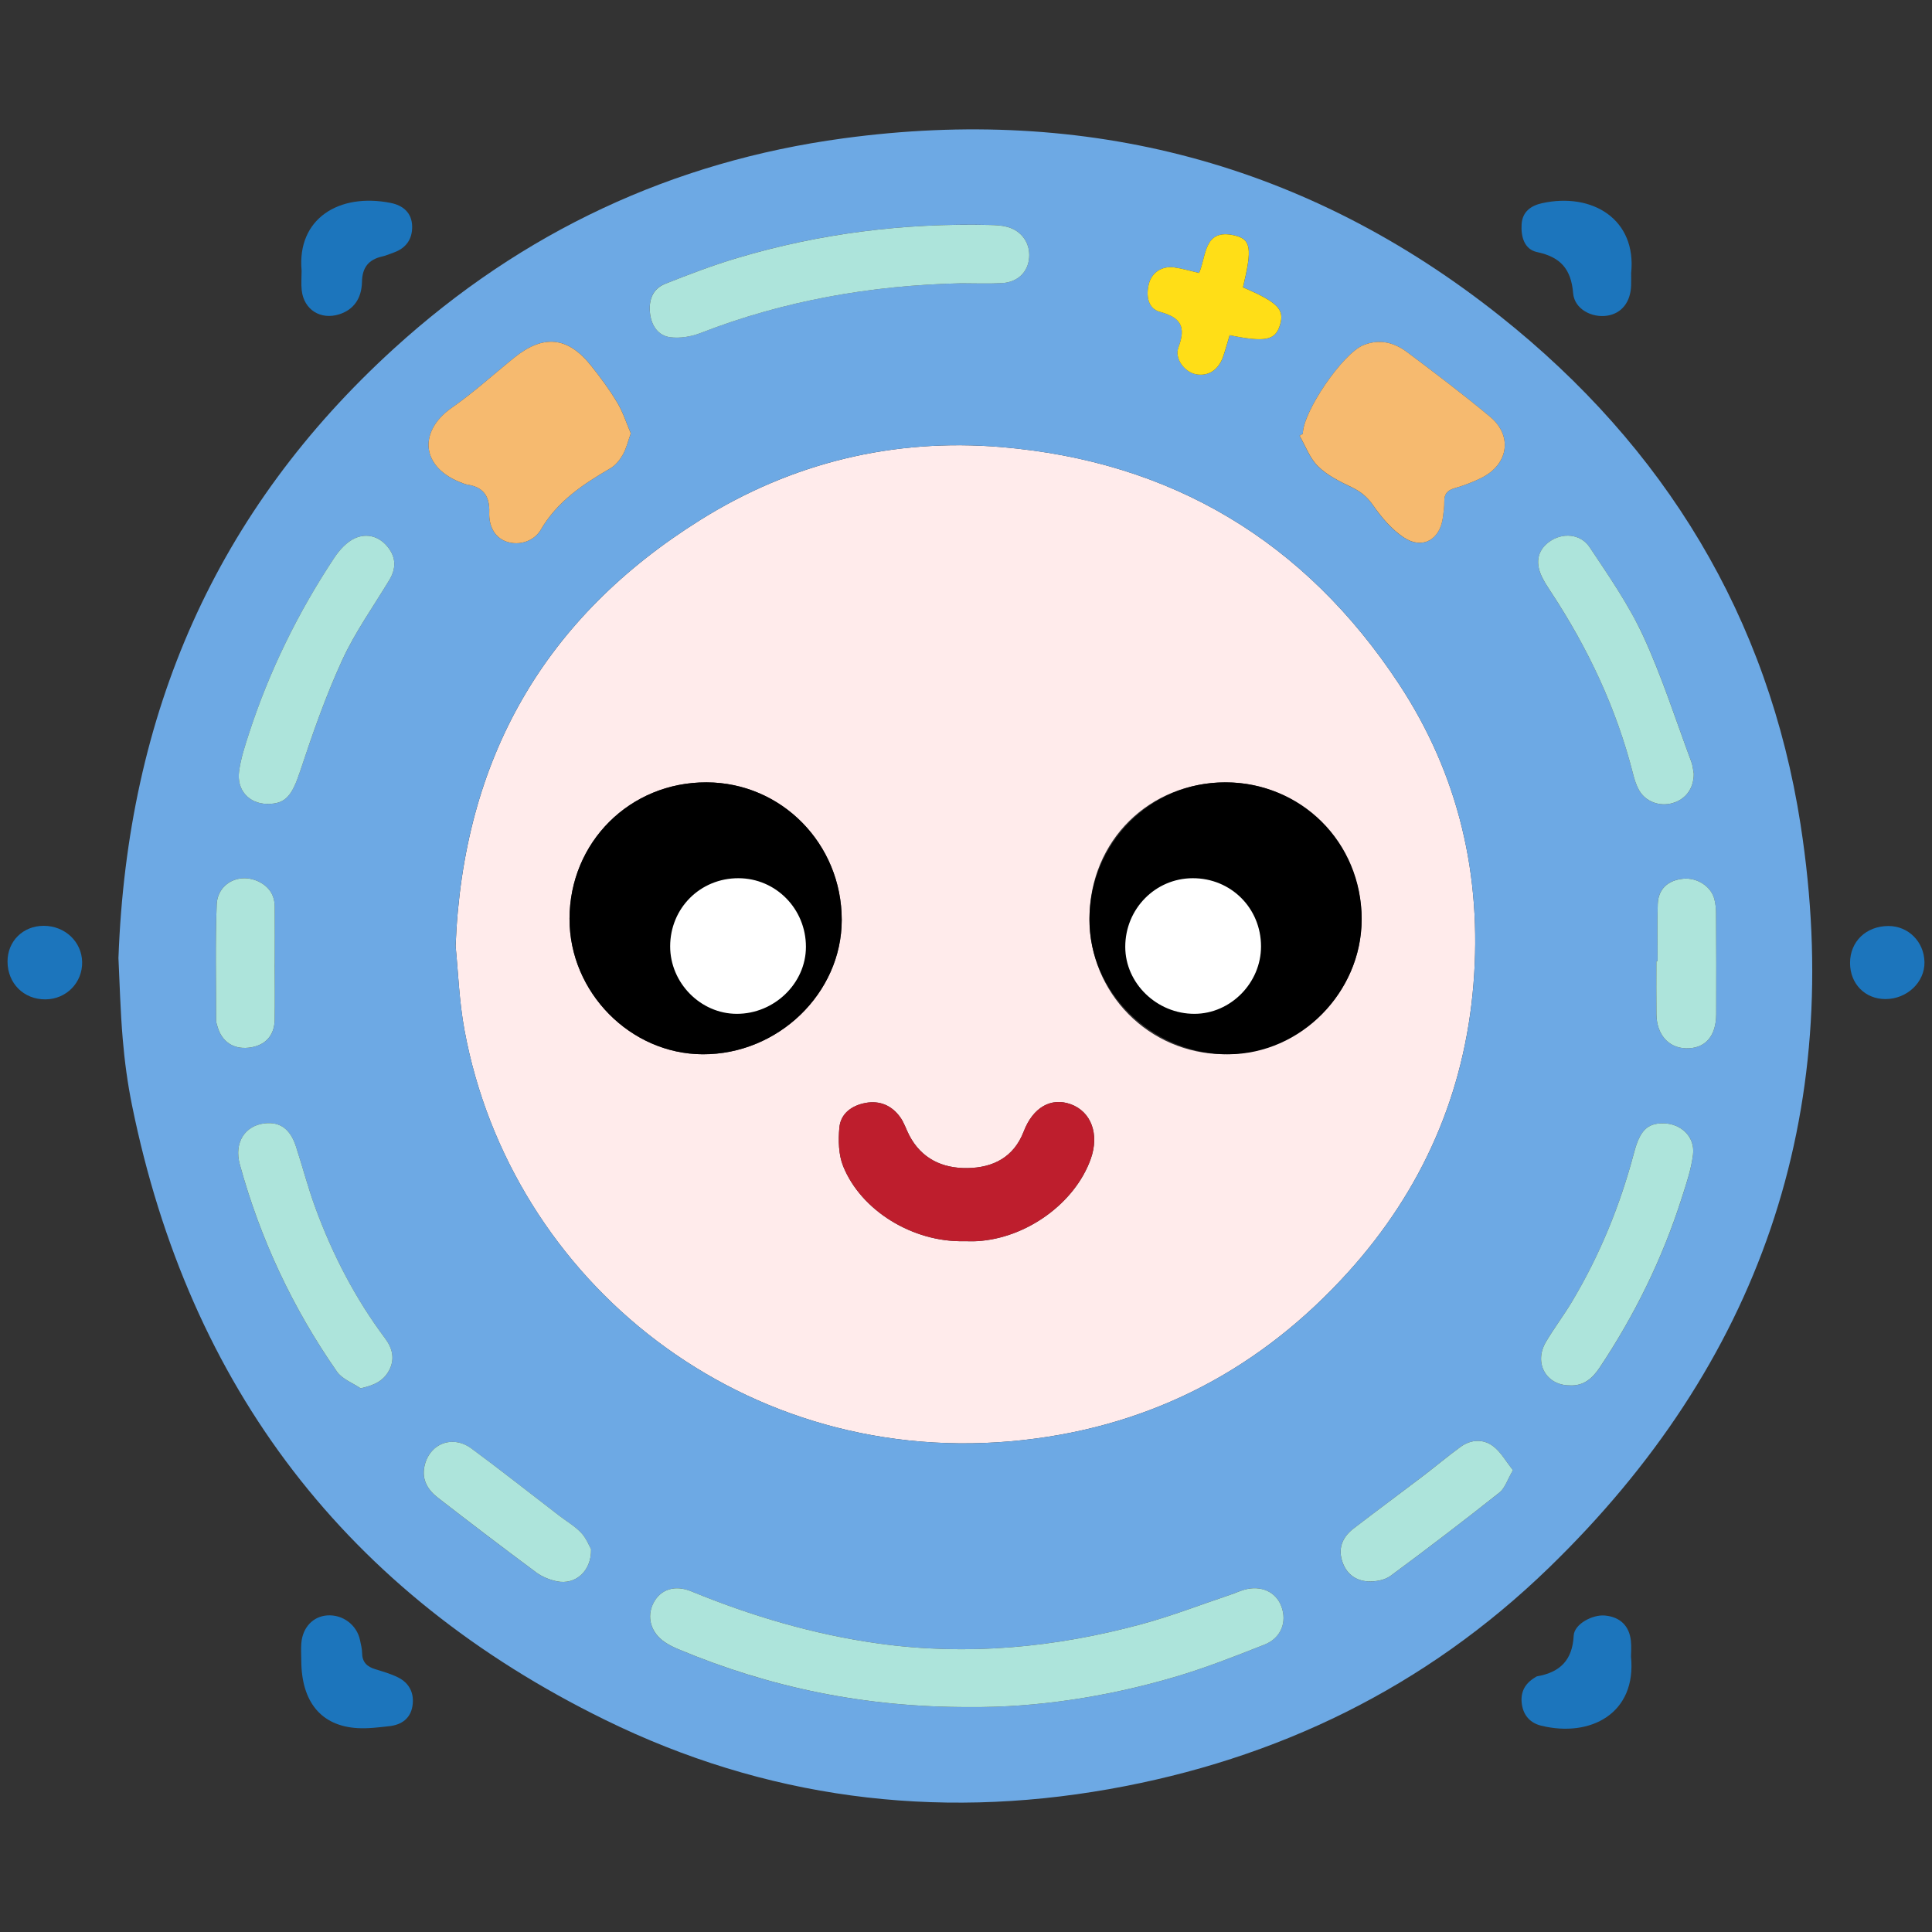 <?xml version="1.0" encoding="UTF-8"?>
<svg id="Layer_1" data-name="Layer 1" xmlns="http://www.w3.org/2000/svg" viewBox="0 0 1024 1024">
  <rect x="0" y="0" width="1024" height="1024" fill="#333333" stroke="none"/>
  <defs>
    <style>
      .cls-1 {
        fill: #6da9e4;
      }

      .cls-2 {
        fill: #fff;
      }

      .cls-3 {
        fill: #f6ba6f;
      }

      .cls-4 {
        fill: #be1e2d;
      }

      .cls-5 {
        fill: #ade4db;
      }

      .cls-6 {
        fill: #ffebeb;
      }

      .cls-7 {
        fill: #ffde17;
      }

      .cls-8 {
        fill: #1c75bc;
      }
    </style>
  </defs>
  <path class="cls-8" d="m159.68,879.99c0-3.06-.22-6.13.04-9.17.71-8.29,6.2-14.05,13.64-14.61,8.26-.63,15.81,5.02,17.47,13.13.47,2.3,1.08,4.63,1.11,6.95.07,4.82,2.72,7.13,7,8.44,4.02,1.23,8.12,2.41,11.88,4.25,6.19,3.03,8.83,8.49,7.8,15.17-1.03,6.68-5.79,10.03-12.23,10.75-5.6.63-11.28,1.36-16.86,1.04-19.34-1.12-29.82-13.92-29.84-35.95Z"/>
  <path class="cls-8" d="m159.85,143.33c-2.46-27.43,19.84-41.21,47.19-35.78,6.54,1.3,11.27,5.18,11.41,12.43.13,6.83-3.28,11.59-9.84,13.9-2,.7-3.95,1.59-6,2.05-7.22,1.62-10.6,5.8-10.75,13.42-.18,9.08-4.63,14.85-11.97,17.21-9.91,3.18-18.81-2.36-19.97-12.66-.39-3.48-.06-7.05-.06-10.58Z"/>
  <path class="cls-8" d="m864.54,144.89c0,1.61.06,3.96-.01,6.31-.26,8.89-5.02,14.92-12.65,16.11-8.19,1.27-17.39-3.47-18.09-11.91-1.06-12.85-6.71-19.15-19.09-21.79-6.76-1.44-8.63-8.08-8.22-14.73.42-6.78,5.07-9.93,10.9-11.2,26.56-5.81,50.22,8.54,47.15,37.22Z"/>
  <path class="cls-8" d="m864.46,877.99c3.06,30.17-21.45,43.07-47.6,36.66-5.65-1.38-9.34-5.28-10.23-11.31-.93-6.3,1.51-10.98,6.91-14.22.4-.24.8-.59,1.24-.66,12.09-2.13,18.65-8.53,19.31-21.56.31-6.12,9.97-11.22,16.48-10.64,7.99.71,12.96,5.35,13.83,13.36.36,3.25.06,6.57.06,8.37Z"/>
  <path class="cls-8" d="m3.99,509.73c-.07-10.86,8.21-19.05,19.21-19.03,11.21.02,20.12,8.41,20.34,19.15.22,10.98-8.4,19.78-19.47,19.84-11.45.07-20.01-8.44-20.08-19.96Z"/>
  <path class="cls-8" d="m999.43,529.53c-10.9.05-18.88-8.07-18.87-19.19.02-11.31,8.51-19.49,20.3-19.54,10.59-.04,18.97,8.35,19.15,19.16.17,10.61-9.2,19.52-20.58,19.57Z"/>
  <path class="cls-6" d="m241.48,501.26c3.95-99.78,47.56-174.29,129.72-225.69,48.47-30.32,102.33-43.39,159.32-38.63,90.41,7.55,161.18,49.96,211.05,125.74,31.62,48.05,44.01,101.71,39.41,158.83-4.69,58.19-27.14,109.22-66.3,152.61-46.21,51.2-103.71,81.53-172.22,89.13-147.93,16.41-271.71-84.21-296.28-217.29-2.85-15.43-3.36-31.3-4.72-44.69Zm335.96-14.81c-.24,39.84,31.4,71.98,71.19,72.32,39.48.33,72.71-31.89,73.07-70.86.37-39.87-31.87-72.96-71.36-73.24-41.06-.29-72.65,30.81-72.9,71.78Zm-275.58.61c-.04,38.81,32.19,71.57,70.56,71.73,40.02.17,73.71-32.39,73.71-71.22,0-40.32-31.89-72.79-71.63-72.91-40.63-.12-72.61,31.74-72.65,72.4Zm209.01,170.8c2.35,0,4.71.12,7.06-.02,26.18-1.56,51.85-20.15,60.19-43.57,4.67-13.11.27-25.1-10.66-29.03-10.39-3.74-19.95,1.68-24.85,14.43-5.3,13.79-16.35,19.25-29.88,19.44-13.18.19-24.33-4.94-30.82-17.41-1.62-3.12-2.69-6.61-4.69-9.44-4.46-6.3-10.9-9.1-18.46-7.69-7.21,1.34-13.2,5.55-13.88,13.12-.6,6.75-.45,14.32,2.03,20.45,9.56,23.66,37.02,40.29,63.96,39.72Z"/>
  <path class="cls-1" d="m954.39,437.33c-17.09-110.28-72.07-200.42-159.2-269.69-102.19-81.27-219.33-111.81-348.32-94.3-90.51,12.26-170.11,49.57-237.97,111.32-94.47,85.97-141.4,193.42-146.12,323.16.62,12.49.98,27.78,2.28,43.02.98,11.69,2.57,23.43,4.9,34.93,30.38,149.53,113.92,258.7,250.81,325.82,84.57,41.48,174.29,53.09,266.98,36.7,89.14-15.75,167.79-53.94,233.06-117.2,111.73-108.24,157.41-240.04,133.57-393.76Zm-133.12-150.26c6.83-4.87,16.45-4.28,21.33,3.06,10.13,15.24,20.73,30.5,28.37,47.02,9.9,21.5,17.14,44.25,25.42,66.5.89,2.38,1.08,5.04,1.34,6.36.04,8.05-4.38,13.69-11.28,15.67-6.83,1.94-14.26-.75-17.71-6.85-1.47-2.62-2.41-5.62-3.15-8.54-8.83-34.82-23.92-66.77-43.64-96.66-1.41-2.15-2.81-4.34-4.06-6.6-4.47-8.24-3.26-15.2,3.38-19.95Zm-40.29,234.44c-4.68,58.2-27.14,109.22-66.3,152.6-46.21,51.21-103.7,81.54-172.22,89.14-147.93,16.41-271.69-84.21-296.27-217.3-2.85-15.43-3.36-31.31-4.72-44.68,3.94-99.79,47.57-174.29,129.73-225.69,48.47-30.33,102.32-43.4,159.32-38.63,90.4,7.54,161.17,49.94,211.05,125.73,31.61,48.06,44,101.72,39.4,158.83Zm-90.46-291.57c.06-11.75,21.11-42.51,32.06-46.98,8.54-3.49,16.41-1.43,23.29,3.73,14.86,11.17,29.72,22.39,43.98,34.31,12,10.02,9.62,25.12-4.55,32.21-4.6,2.32-9.51,4.15-14.45,5.58-3.83,1.11-5.41,3.09-5.38,6.98.04,2.81-.36,5.64-.72,8.45-1.53,11.84-10.81,17.2-20.69,10.68-6.43-4.22-11.84-10.62-16.28-17.03-3.15-4.53-6.58-7.32-11.41-9.62-6.3-3.02-12.9-6.3-17.8-11.07-4.38-4.28-6.62-10.75-9.79-16.24.57-.34,1.13-.66,1.72-1Zm-81.59-79.54c1.57-6.04,7-9.54,13.47-8.66,4.36.6,8.6,1.9,13.15,2.94,3.98-9.07,2.4-23.67,18.73-19.92,8.92,2.04,9.47,6.92,4.55,27.52,18.67,8.11,22.16,11.75,19.56,20.14-2.49,7.98-7.81,9.09-26.63,5.24-1.11,3.7-2.15,7.51-3.41,11.22-2.43,7.19-7.86,10.69-14.41,9.49-5.85-1.09-11.64-8.13-9.3-14.32,4.09-10.98,1.21-15.77-9.85-18.79-6.41-1.74-7.47-8.6-5.85-14.88Zm-256.47.09c12.66-5.05,25.42-9.9,38.46-13.79,43.61-13,88.29-18.56,133.78-17.47,3.04.08,6.15.21,9.05.98,7.75,2.06,12.3,8.62,11.73,16.28-.58,7.7-6.02,13.11-14.49,13.56-7.26.41-14.58.09-21.88.09-47.4,1.13-93.44,9.11-137.78,26.35-4.98,1.92-10.9,2.92-16.13,2.24-6.3-.83-9.88-6.02-10.66-12.45-.85-6.94,1.17-13.13,7.9-15.81Zm-112.9,65.56c11.56-8.03,22.01-17.62,33.01-26.46,15.45-12.47,28.37-11.22,40.7,4.19,4.98,6.24,9.75,12.71,13.86,19.54,3.07,5.11,4.9,11,7.22,16.35-1.58,4.38-2.41,8.11-4.22,11.28-1.58,2.77-3.85,5.64-6.54,7.22-14.5,8.45-28.14,17.43-37.01,32.69-3.34,5.73-11.15,8.68-18.24,6.17-6.64-2.34-9.28-8.77-9.03-15.45.32-8.75-3.28-13.54-11.84-14.77-.7-.09-1.36-.4-2.02-.62-22.61-8.13-23.95-27.57-5.88-40.14Zm-112.84,192.8c.89-6.7,3.06-13.28,5.15-19.73,10.79-33.31,26.07-64.49,45.42-93.61,2.73-4.13,6.64-8.41,11.01-10.3,6.09-2.66,12.56-1.04,17.14,4.62,4.56,5.64,4.58,11.49.87,17.64-8.49,14.09-18.18,27.67-24.99,42.53-8.69,18.92-15.6,38.72-22.18,58.53-4.36,13.13-7.68,17.67-17.52,17.56-9.6-.11-16.22-7.24-14.9-17.24Zm-11.43,135.35c-.32-1.13-.75-2.28-.75-3.41,0-20.43-.49-40.89.3-61.28.45-11.66,12.54-17.43,22.86-11.94,5.22,2.77,7.88,7.19,7.9,13.15.02,5.17.04,10.34.04,15.5.02,4.92,0,9.86,0,14.79-.02,9.86.13,19.73-.06,29.59-.15,8.56-5.28,13.81-13.88,14.71-8.09.85-14.15-3.24-16.41-11.11Zm90.87,182.27c-2.94,5.45-7.86,7.81-15.07,9.36-4.22-2.89-9.73-4.89-12.47-8.81-23.44-33.61-40.65-70.29-51.51-109.83-3.21-11.69,2.81-20.71,13.35-21.8,8.05-.83,13.41,3.07,16.41,12.32,3.55,10.94,6.45,22.1,10.43,32.89,9.07,24.58,21.03,47.7,36.78,68.75,3.96,5.3,5.38,11.03,2.07,17.13Zm89.04,111.68c-3.81-.77-7.79-2.36-10.9-4.66-17.54-13.01-34.91-26.25-52.19-39.63-5.24-4.07-8.64-9.39-7.19-16.52,2.47-12.11,14.81-17.09,24.97-9.58,15.69,11.58,30.99,23.69,46.45,35.57,3.9,3,8.3,5.53,11.64,9.05,2.75,2.9,4.28,6.94,5.3,8.69.21,11.83-8.36,19.05-18.09,17.07Zm374.97,33.55c-15.75,6.21-31.54,12.43-47.74,17.18-36.29,10.66-73.44,16.18-108.34,15.9-55.7.17-106.24-10.39-154.77-30.76-2.38-1-4.72-2.17-6.87-3.58-7.53-5-9.92-13.45-6.07-20.88,3.7-7.17,11.3-9.69,19.99-6.13,31.91,13.11,64.77,22.82,99,27.63,47.34,6.64,93.95,2.19,139.83-10.26,15.86-4.3,31.25-10.3,46.85-15.54,2.45-.83,4.83-1.92,7.3-2.64,8.92-2.57,16.9,1,19.8,8.75,3.11,8.3-.15,16.84-9,20.33Zm124.56-80.61c-18.99,15.05-38.23,29.8-57.75,44.17-3.09,2.28-8.02,3.15-11.98,2.92-6.87-.4-11.84-4.41-13.81-11.3-2-7.04.79-12.54,6.24-16.73,12.13-9.34,24.44-18.41,36.61-27.69,6.73-5.13,13.22-10.6,20.07-15.58,5.49-4,11.98-4.32,17.22-.41,4.15,3.09,6.85,8.13,10.56,12.75-2.94,5.02-4.21,9.51-7.17,11.86Zm102.62-179.22c-.92,7.83-3.56,15.5-5.98,23.09-10.2,32.01-24.84,61.88-43.47,89.85-3.9,5.85-8.58,9.92-16.09,9.47-12.39-.11-18.96-11.92-12.47-22.99,4.28-7.28,9.45-14.03,13.79-21.28,14.81-24.76,25.59-51.23,32.95-79.1,3.09-11.64,7-15.5,15.26-15.52,9.51-.02,17.13,7.05,16.01,16.48Zm12.26-74.26c-.06,11.79-5.96,18.26-15.99,18.01-9.28-.23-15.54-7.3-15.69-17.99-.11-9.41-.02-18.8-.02-28.2h.64c0-10.11-.26-20.22.09-30.31.28-7.94,5.39-12.62,13.56-13.39,7.2-.68,14.6,4,16.39,10.64.66,2.47.92,5.11.94,7.66.09,17.86.19,35.72.08,53.58Z"/>
  <path class="cls-5" d="m514.11,904.78c-55.71.17-106.24-10.4-154.78-30.76-2.37-1-4.72-2.17-6.86-3.59-7.53-5-9.93-13.46-6.09-20.88,3.71-7.16,11.3-9.69,20-6.12,31.92,13.1,64.76,22.82,98.99,27.63,47.35,6.64,93.95,2.19,139.84-10.26,15.86-4.3,31.26-10.3,46.86-15.54,2.45-.82,4.82-1.92,7.29-2.64,8.91-2.57,16.89,1,19.79,8.75,3.12,8.31-.13,16.85-8.99,20.34-15.73,6.2-31.54,12.43-47.74,17.18-36.28,10.64-73.43,16.18-108.32,15.89Z"/>
  <path class="cls-3" d="m690.52,229.93c.06-11.75,21.1-42.52,32.07-46.99,8.55-3.48,16.4-1.43,23.28,3.74,14.87,11.16,29.72,22.38,43.99,34.3,11.99,10.02,9.61,25.14-4.53,32.23-4.6,2.31-9.51,4.14-14.46,5.58-3.82,1.11-5.41,3.09-5.36,6.98.04,2.81-.36,5.64-.73,8.43-1.53,11.85-10.8,17.21-20.69,10.69-6.42-4.24-11.84-10.62-16.29-17.03-3.15-4.53-6.58-7.32-11.41-9.63-6.3-3.01-12.9-6.29-17.79-11.07-4.38-4.27-6.62-10.74-9.8-16.24.58-.33,1.15-.67,1.73-1Z"/>
  <path class="cls-3" d="m334.35,229.67c-1.57,4.37-2.4,8.1-4.21,11.27-1.58,2.77-3.85,5.65-6.54,7.22-14.52,8.47-28.15,17.43-37.02,32.69-3.34,5.75-11.15,8.68-18.24,6.18-6.64-2.35-9.27-8.77-9.03-15.45.32-8.75-3.28-13.54-11.85-14.76-.69-.1-1.35-.4-2.02-.64-22.61-8.12-23.95-27.58-5.88-40.14,11.55-8.03,22.01-17.62,32.99-26.46,15.46-12.45,28.37-11.22,40.7,4.2,4.98,6.23,9.76,12.7,13.86,19.53,3.08,5.12,4.91,10.99,7.22,16.35Z"/>
  <path class="cls-5" d="m509.12,150.15c-47.4,1.13-93.44,9.11-137.78,26.35-4.96,1.93-10.9,2.92-16.12,2.24-6.3-.82-9.88-6.01-10.67-12.45-.84-6.93,1.18-13.12,7.92-15.81,12.64-5.04,25.41-9.9,38.44-13.78,43.62-13,88.29-18.56,133.78-17.46,3.04.07,6.16.21,9.07.98,7.74,2.05,12.3,8.62,11.72,16.28-.58,7.68-6.02,13.1-14.48,13.56-7.27.4-14.59.08-21.88.08Z"/>
  <path class="cls-5" d="m897.73,410c.04,8.05-4.38,13.69-11.28,15.67-6.82,1.95-14.26-.75-17.71-6.85-1.48-2.61-2.41-5.61-3.16-8.55-8.83-34.8-23.92-66.77-43.63-96.66-1.42-2.16-2.82-4.34-4.05-6.61-4.48-8.23-3.27-15.2,3.37-19.94,6.82-4.87,16.44-4.29,21.32,3.04,10.14,15.25,20.74,30.5,28.36,47.03,9.91,21.51,17.15,44.25,25.43,66.5.89,2.39,1.07,5.04,1.34,6.36Z"/>
  <path class="cls-5" d="m141.61,426.09c-9.6-.12-16.22-7.24-14.9-17.25.89-6.69,3.04-13.26,5.14-19.73,10.79-33.3,26.08-64.47,45.42-93.61,2.74-4.13,6.65-8.4,11.02-10.3,6.09-2.65,12.56-1.04,17.15,4.62,4.57,5.64,4.59,11.5.88,17.65-8.5,14.09-18.18,27.65-25,42.52-8.68,18.92-15.6,38.73-22.16,58.53-4.36,13.13-7.68,17.68-17.53,17.56Z"/>
  <path class="cls-5" d="m831.82,734.28c-12.41-.11-18.97-11.93-12.47-22.99,4.28-7.28,9.45-14.04,13.78-21.29,14.8-24.76,25.59-51.21,32.96-79.09,3.08-11.65,6.98-15.51,15.24-15.53,9.51-.02,17.14,7.06,16.02,16.49-.93,7.82-3.57,15.51-5.99,23.08-10.2,32.01-24.84,61.89-43.47,89.85-3.9,5.85-8.59,9.93-16.08,9.48Z"/>
  <path class="cls-5" d="m191.09,735.82c-4.23-2.89-9.74-4.88-12.48-8.81-23.44-33.62-40.64-70.3-51.5-109.83-3.21-11.69,2.81-20.71,13.35-21.8,8.05-.84,13.42,3.07,16.42,12.31,3.55,10.94,6.45,22.11,10.43,32.89,9.07,24.59,21.03,47.71,36.78,68.76,3.96,5.29,5.37,11.02,2.07,17.12-2.96,5.46-7.86,7.82-15.07,9.37Z"/>
  <path class="cls-5" d="m801.9,779.22c-2.94,5.01-4.21,9.51-7.17,11.86-18.99,15.05-38.23,29.8-57.74,44.17-3.09,2.28-8.02,3.14-11.99,2.92-6.85-.39-11.83-4.41-13.79-11.3-2-7.03.79-12.54,6.23-16.73,12.13-9.33,24.44-18.41,36.61-27.67,6.74-5.13,13.22-10.61,20.07-15.59,5.48-3.99,11.97-4.32,17.21-.41,4.15,3.09,6.85,8.12,10.57,12.75Z"/>
  <path class="cls-5" d="m313.28,821.07c.22,11.82-8.36,19.04-18.08,17.06-3.81-.77-7.8-2.36-10.9-4.65-17.54-13.01-34.91-26.26-52.18-39.63-5.25-4.06-8.64-9.39-7.19-16.52,2.47-12.1,14.81-17.08,24.98-9.58,15.69,11.58,30.98,23.69,46.45,35.57,3.91,3,8.3,5.53,11.64,9.06,2.74,2.89,4.27,6.94,5.29,8.69Z"/>
  <path class="cls-7" d="m658.81,152.29c18.67,8.1,22.17,11.75,19.57,20.13-2.48,7.99-7.81,9.09-26.64,5.25-1.12,3.7-2.15,7.5-3.41,11.22-2.44,7.19-7.87,10.7-14.42,9.49-5.84-1.08-11.62-8.13-9.3-14.32,4.11-10.96,1.22-15.77-9.84-18.78-6.41-1.74-7.46-8.61-5.84-14.88,1.56-6.04,7-9.55,13.47-8.66,4.35.6,8.6,1.9,13.14,2.95,3.97-9.07,2.39-23.67,18.72-19.92,8.92,2.04,9.47,6.93,4.54,27.53Z"/>
  <path class="cls-5" d="m878.56,509.43c0-10.1-.27-20.21.09-30.3.28-7.94,5.4-12.61,13.56-13.39,7.21-.68,14.6,3.99,16.39,10.63.66,2.46.93,5.1.94,7.67.1,17.86.18,35.72.08,53.58-.07,11.78-5.97,18.25-15.99,18.01-9.28-.22-15.55-7.31-15.69-18-.12-9.4-.03-18.8-.03-28.2.22,0,.43,0,.65,0Z"/>
  <path class="cls-5" d="m145.62,511.01c0,9.86.14,19.73-.04,29.59-.16,8.56-5.29,13.81-13.88,14.71-8.09.85-14.14-3.25-16.4-11.12-.32-1.12-.76-2.28-.76-3.41,0-20.43-.48-40.88.31-61.28.45-11.66,12.55-17.42,22.86-11.93,5.22,2.78,7.89,7.19,7.9,13.15.01,5.17.03,10.33.04,15.5,0,4.93,0,9.86-.02,14.8Z"/>
  <path d="m301.86,487.06c.04-40.66,32.01-72.53,72.65-72.4,39.74.12,71.64,32.59,71.63,72.91,0,38.84-33.7,71.39-73.71,71.22-38.37-.16-70.6-32.92-70.56-71.73Z"/>
  <path class="cls-4" d="m510.86,657.86c-26.94.57-54.4-16.06-63.96-39.72-2.48-6.13-2.64-13.7-2.03-20.45.68-7.57,6.67-11.78,13.88-13.12,7.57-1.41,14.01,1.39,18.46,7.69,2.01,2.83,3.07,6.32,4.69,9.44,6.48,12.47,17.64,17.6,30.82,17.41,13.53-.19,24.58-5.65,29.88-19.44,4.9-12.75,14.47-18.16,24.85-14.43,10.93,3.93,15.33,15.92,10.66,29.03-8.34,23.42-34.01,42.01-60.19,43.57-2.34.14-4.7.02-7.06.02Z"/>
  <path class="cls-2" d="m355.2,501.58c.02-20.28,15.97-36.17,36.23-36.11,19.82.06,35.73,16.25,35.73,36.36,0,19.37-16.81,35.61-36.77,35.52-19.14-.08-35.21-16.42-35.19-35.77Z"/>
  <path d="m721.71,487.06c-.04-40.66-32.01-72.53-72.65-72.4-39.74.12-71.64,32.59-71.63,72.91,0,38.84,33.7,71.39,73.71,71.22,38.37-.16,70.6-32.92,70.56-71.73Z"/>
  <path class="cls-2" d="m668.37,501.58c-.02-20.28-15.97-36.17-36.23-36.11-19.82.06-35.73,16.25-35.73,36.36,0,19.37,16.81,35.61,36.77,35.52,19.14-.08,35.21-16.42,35.19-35.77Z"/>
</svg>